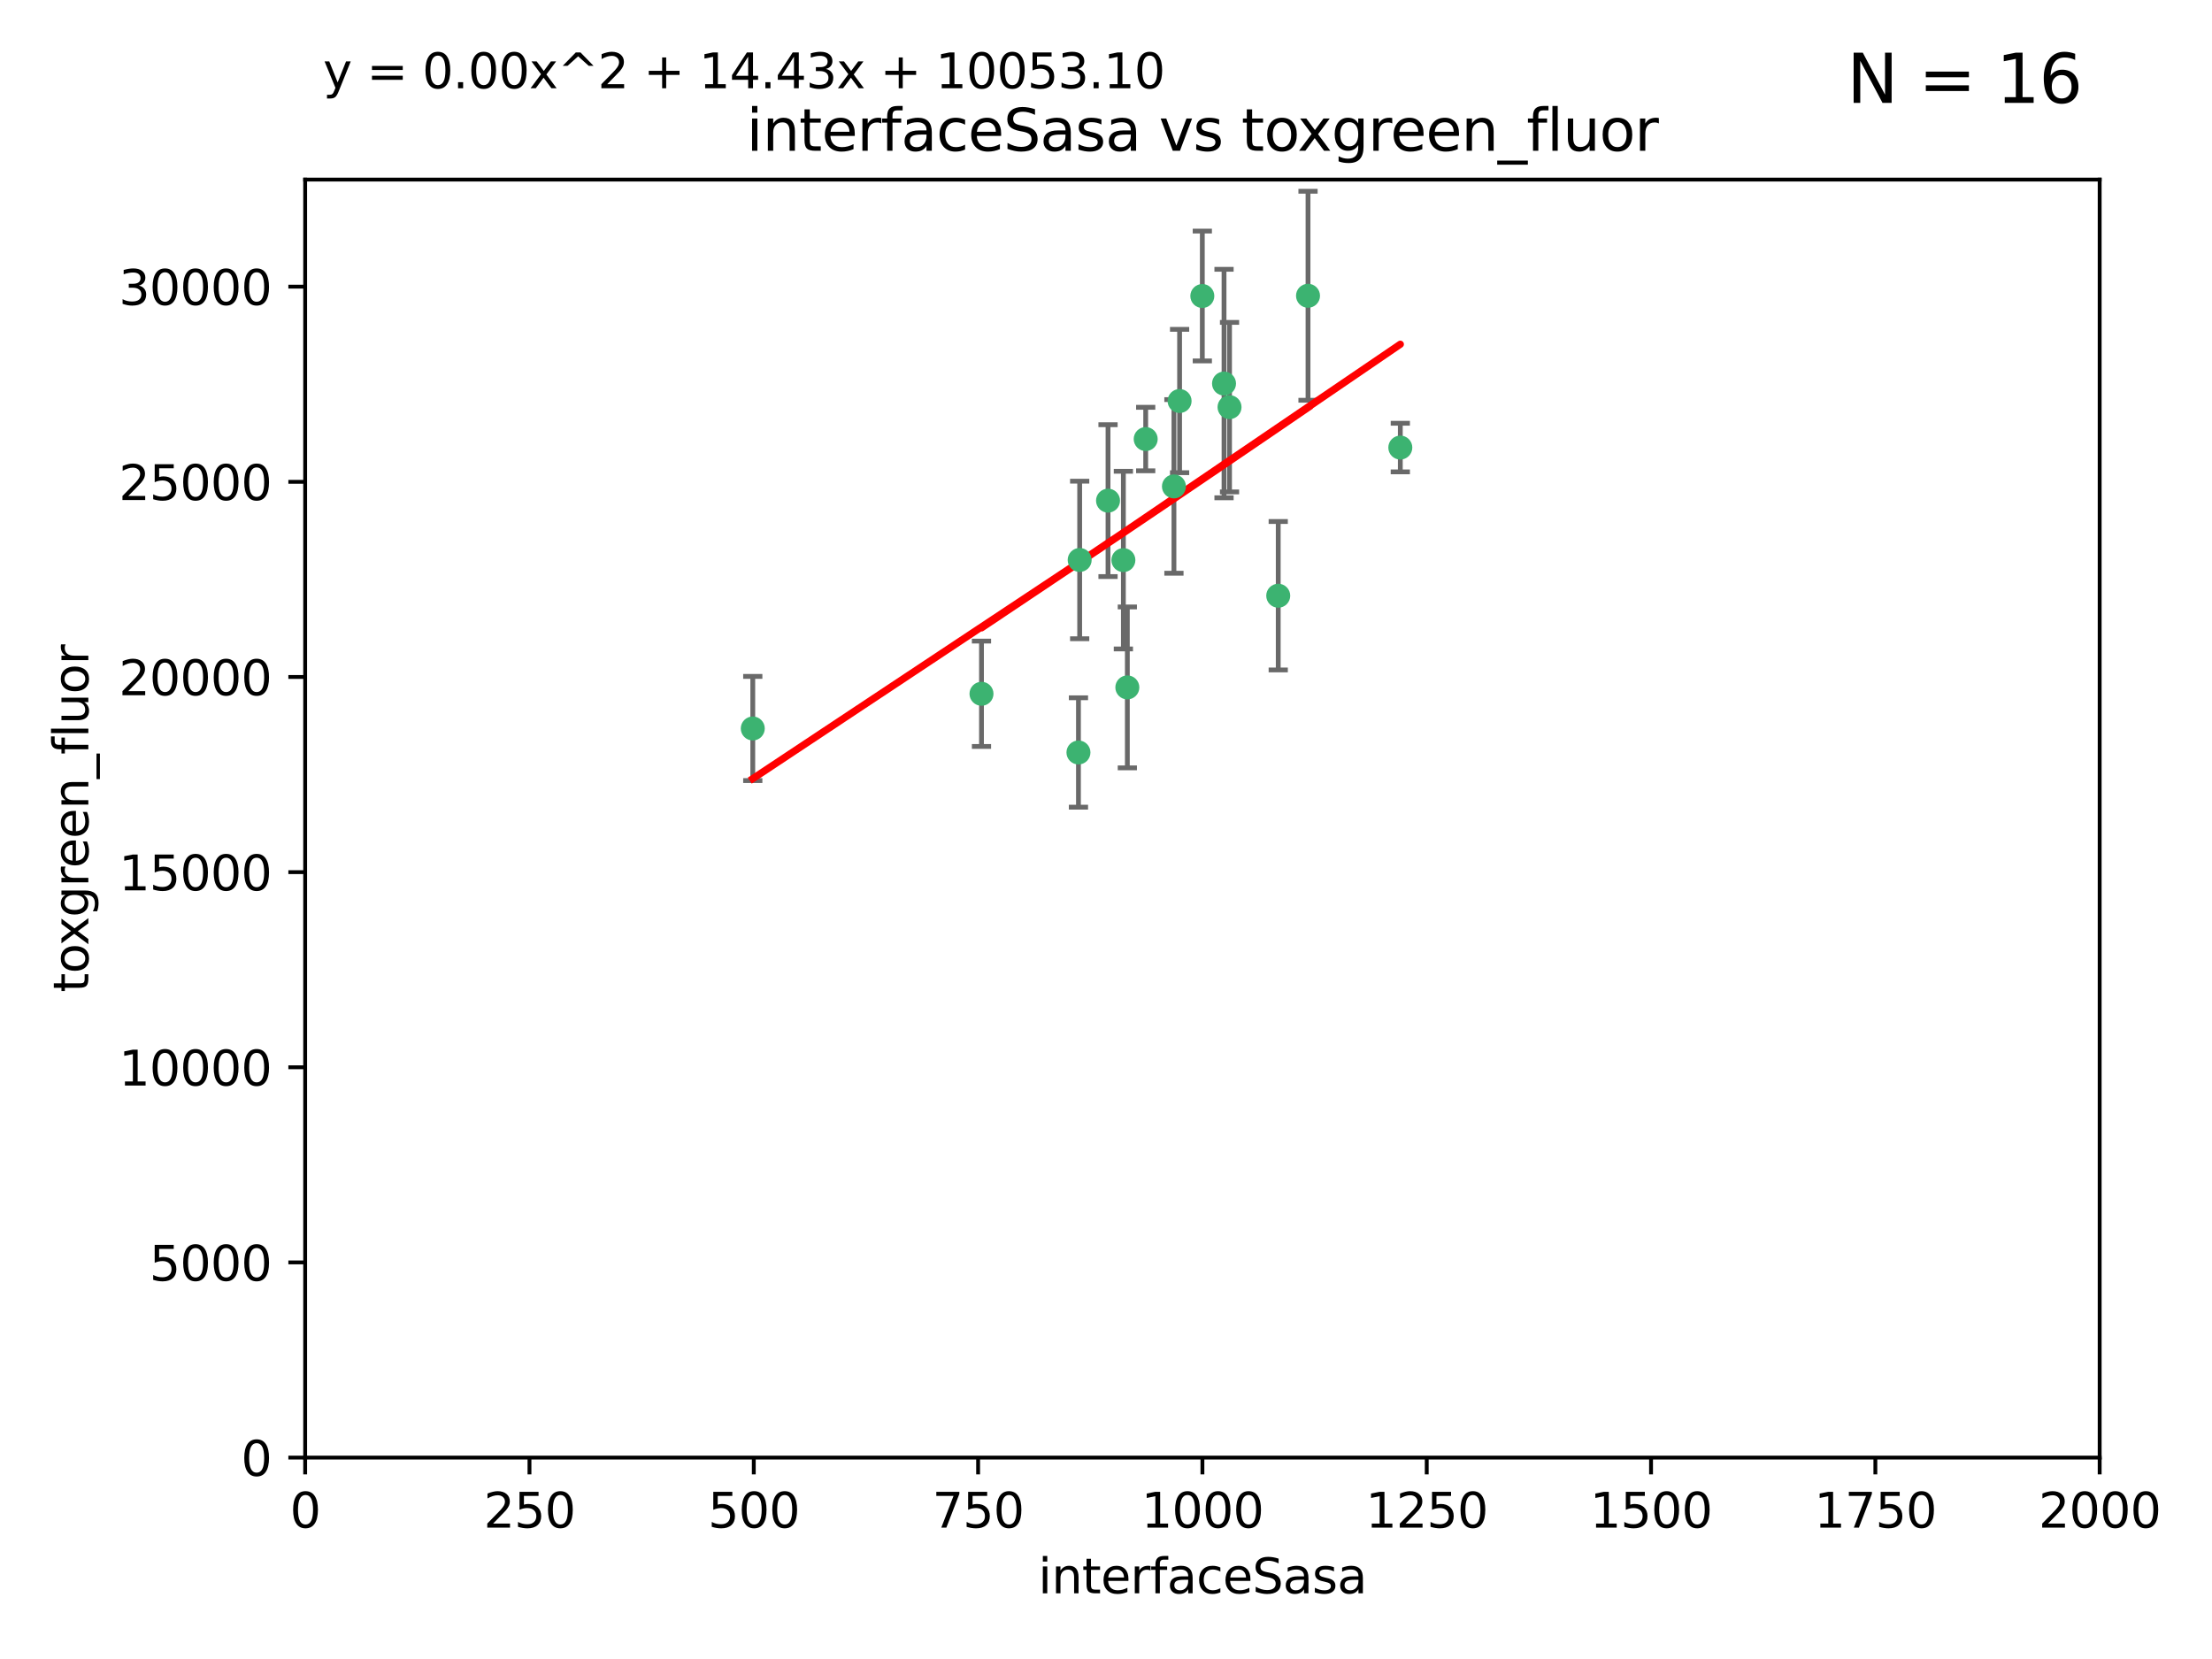 <?xml version="1.0" encoding="utf-8" standalone="no"?>
<!DOCTYPE svg PUBLIC "-//W3C//DTD SVG 1.1//EN"
  "http://www.w3.org/Graphics/SVG/1.1/DTD/svg11.dtd">
<svg xmlns:xlink="http://www.w3.org/1999/xlink" width="460.8pt" height="345.6pt" viewBox="0 0 460.8 345.6" xmlns="http://www.w3.org/2000/svg" version="1.1">
 <defs>
  <style type="text/css">*{stroke-linejoin: round; stroke-linecap: butt}</style>
 </defs>
 <g id="figure_1">
  <g id="patch_1">
   <path d="M 0 345.6 
L 460.8 345.6 
L 460.8 0 
L 0 0 
z
" style="fill: #ffffff"/>
  </g>
  <g id="axes_1">
   <g id="patch_2">
    <path d="M 63.571 303.64 
L 437.4 303.64 
L 437.4 37.411 
L 63.571 37.411 
z
" style="fill: #ffffff"/>
   </g>
   <g id="PathCollection_1">
    <defs>
     <path id="me5e88cd414" d="M 0 1.118 
C 0.297 1.118 0.581 1 0.791 0.791 
C 1 0.581 1.118 0.297 1.118 0 
C 1.118 -0.297 1 -0.581 0.791 -0.791 
C 0.581 -1 0.297 -1.118 0 -1.118 
C -0.297 -1.118 -0.581 -1 -0.791 -0.791 
C -1 -0.581 -1.118 -0.297 -1.118 0 
C -1.118 0.297 -1 0.581 -0.791 0.791 
C -0.581 1 -0.297 1.118 0 1.118 
z
" style="stroke: #3cb371"/>
    </defs>
    <g clip-path="url(#p6ba41b3f4d)">
     <use xlink:href="#me5e88cd414" x="272.484" y="61.614" style="fill: #3cb371; stroke: #3cb371"/>
     <use xlink:href="#me5e88cd414" x="266.28" y="124.1" style="fill: #3cb371; stroke: #3cb371"/>
     <use xlink:href="#me5e88cd414" x="254.987" y="79.9" style="fill: #3cb371; stroke: #3cb371"/>
     <use xlink:href="#me5e88cd414" x="244.553" y="101.33" style="fill: #3cb371; stroke: #3cb371"/>
     <use xlink:href="#me5e88cd414" x="256.134" y="84.817" style="fill: #3cb371; stroke: #3cb371"/>
     <use xlink:href="#me5e88cd414" x="234.02" y="116.682" style="fill: #3cb371; stroke: #3cb371"/>
     <use xlink:href="#me5e88cd414" x="238.669" y="91.463" style="fill: #3cb371; stroke: #3cb371"/>
     <use xlink:href="#me5e88cd414" x="245.731" y="83.54" style="fill: #3cb371; stroke: #3cb371"/>
     <use xlink:href="#me5e88cd414" x="291.711" y="93.237" style="fill: #3cb371; stroke: #3cb371"/>
     <use xlink:href="#me5e88cd414" x="224.916" y="116.65" style="fill: #3cb371; stroke: #3cb371"/>
     <use xlink:href="#me5e88cd414" x="250.465" y="61.664" style="fill: #3cb371; stroke: #3cb371"/>
     <use xlink:href="#me5e88cd414" x="204.462" y="144.527" style="fill: #3cb371; stroke: #3cb371"/>
     <use xlink:href="#me5e88cd414" x="230.822" y="104.293" style="fill: #3cb371; stroke: #3cb371"/>
     <use xlink:href="#me5e88cd414" x="224.662" y="156.754" style="fill: #3cb371; stroke: #3cb371"/>
     <use xlink:href="#me5e88cd414" x="234.846" y="143.2" style="fill: #3cb371; stroke: #3cb371"/>
     <use xlink:href="#me5e88cd414" x="156.817" y="151.755" style="fill: #3cb371; stroke: #3cb371"/>
    </g>
   </g>
   <g id="matplotlib.axis_1">
    <g id="xtick_1">
     <g id="line2d_1">
      <defs>
       <path id="mcbdedbf9aa" d="M 0 0 
L 0 3.5 
" style="stroke: #000000; stroke-width: 0.8"/>
      </defs>
      <g>
       <use xlink:href="#mcbdedbf9aa" x="63.571" y="303.64" style="stroke: #000000; stroke-width: 0.8"/>
      </g>
     </g>
     <g id="text_1">
      <!-- 0 -->
      <g transform="translate(60.39 318.238)scale(0.1 -0.1)">
       <defs>
        <path id="DejaVuSans-30" d="M 2034 4250 
Q 1547 4250 1301 3770 
Q 1056 3291 1056 2328 
Q 1056 1369 1301 889 
Q 1547 409 2034 409 
Q 2525 409 2770 889 
Q 3016 1369 3016 2328 
Q 3016 3291 2770 3770 
Q 2525 4250 2034 4250 
z
M 2034 4750 
Q 2819 4750 3233 4129 
Q 3647 3509 3647 2328 
Q 3647 1150 3233 529 
Q 2819 -91 2034 -91 
Q 1250 -91 836 529 
Q 422 1150 422 2328 
Q 422 3509 836 4129 
Q 1250 4750 2034 4750 
z
" transform="scale(0.016)"/>
       </defs>
       <use xlink:href="#DejaVuSans-30"/>
      </g>
     </g>
    </g>
    <g id="xtick_2">
     <g id="line2d_2">
      <g>
       <use xlink:href="#mcbdedbf9aa" x="110.3" y="303.64" style="stroke: #000000; stroke-width: 0.8"/>
      </g>
     </g>
     <g id="text_2">
      <!-- 250 -->
      <g transform="translate(100.756 318.238)scale(0.1 -0.1)">
       <defs>
        <path id="DejaVuSans-32" d="M 1228 531 
L 3431 531 
L 3431 0 
L 469 0 
L 469 531 
Q 828 903 1448 1529 
Q 2069 2156 2228 2338 
Q 2531 2678 2651 2914 
Q 2772 3150 2772 3378 
Q 2772 3750 2511 3984 
Q 2250 4219 1831 4219 
Q 1534 4219 1204 4116 
Q 875 4013 500 3803 
L 500 4441 
Q 881 4594 1212 4672 
Q 1544 4750 1819 4750 
Q 2544 4750 2975 4387 
Q 3406 4025 3406 3419 
Q 3406 3131 3298 2873 
Q 3191 2616 2906 2266 
Q 2828 2175 2409 1742 
Q 1991 1309 1228 531 
z
" transform="scale(0.016)"/>
        <path id="DejaVuSans-35" d="M 691 4666 
L 3169 4666 
L 3169 4134 
L 1269 4134 
L 1269 2991 
Q 1406 3038 1543 3061 
Q 1681 3084 1819 3084 
Q 2600 3084 3056 2656 
Q 3513 2228 3513 1497 
Q 3513 744 3044 326 
Q 2575 -91 1722 -91 
Q 1428 -91 1123 -41 
Q 819 9 494 109 
L 494 744 
Q 775 591 1075 516 
Q 1375 441 1709 441 
Q 2250 441 2565 725 
Q 2881 1009 2881 1497 
Q 2881 1984 2565 2268 
Q 2250 2553 1709 2553 
Q 1456 2553 1204 2497 
Q 953 2441 691 2322 
L 691 4666 
z
" transform="scale(0.016)"/>
       </defs>
       <use xlink:href="#DejaVuSans-32"/>
       <use xlink:href="#DejaVuSans-35" x="63.623"/>
       <use xlink:href="#DejaVuSans-30" x="127.246"/>
      </g>
     </g>
    </g>
    <g id="xtick_3">
     <g id="line2d_3">
      <g>
       <use xlink:href="#mcbdedbf9aa" x="157.028" y="303.64" style="stroke: #000000; stroke-width: 0.8"/>
      </g>
     </g>
     <g id="text_3">
      <!-- 500 -->
      <g transform="translate(147.485 318.238)scale(0.1 -0.1)">
       <use xlink:href="#DejaVuSans-35"/>
       <use xlink:href="#DejaVuSans-30" x="63.623"/>
       <use xlink:href="#DejaVuSans-30" x="127.246"/>
      </g>
     </g>
    </g>
    <g id="xtick_4">
     <g id="line2d_4">
      <g>
       <use xlink:href="#mcbdedbf9aa" x="203.757" y="303.64" style="stroke: #000000; stroke-width: 0.8"/>
      </g>
     </g>
     <g id="text_4">
      <!-- 750 -->
      <g transform="translate(194.213 318.238)scale(0.1 -0.1)">
       <defs>
        <path id="DejaVuSans-37" d="M 525 4666 
L 3525 4666 
L 3525 4397 
L 1831 0 
L 1172 0 
L 2766 4134 
L 525 4134 
L 525 4666 
z
" transform="scale(0.016)"/>
       </defs>
       <use xlink:href="#DejaVuSans-37"/>
       <use xlink:href="#DejaVuSans-35" x="63.623"/>
       <use xlink:href="#DejaVuSans-30" x="127.246"/>
      </g>
     </g>
    </g>
    <g id="xtick_5">
     <g id="line2d_5">
      <g>
       <use xlink:href="#mcbdedbf9aa" x="250.486" y="303.64" style="stroke: #000000; stroke-width: 0.8"/>
      </g>
     </g>
     <g id="text_5">
      <!-- 1000 -->
      <g transform="translate(237.761 318.238)scale(0.1 -0.1)">
       <defs>
        <path id="DejaVuSans-31" d="M 794 531 
L 1825 531 
L 1825 4091 
L 703 3866 
L 703 4441 
L 1819 4666 
L 2450 4666 
L 2450 531 
L 3481 531 
L 3481 0 
L 794 0 
L 794 531 
z
" transform="scale(0.016)"/>
       </defs>
       <use xlink:href="#DejaVuSans-31"/>
       <use xlink:href="#DejaVuSans-30" x="63.623"/>
       <use xlink:href="#DejaVuSans-30" x="127.246"/>
       <use xlink:href="#DejaVuSans-30" x="190.869"/>
      </g>
     </g>
    </g>
    <g id="xtick_6">
     <g id="line2d_6">
      <g>
       <use xlink:href="#mcbdedbf9aa" x="297.214" y="303.64" style="stroke: #000000; stroke-width: 0.8"/>
      </g>
     </g>
     <g id="text_6">
      <!-- 1250 -->
      <g transform="translate(284.489 318.238)scale(0.1 -0.1)">
       <use xlink:href="#DejaVuSans-31"/>
       <use xlink:href="#DejaVuSans-32" x="63.623"/>
       <use xlink:href="#DejaVuSans-35" x="127.246"/>
       <use xlink:href="#DejaVuSans-30" x="190.869"/>
      </g>
     </g>
    </g>
    <g id="xtick_7">
     <g id="line2d_7">
      <g>
       <use xlink:href="#mcbdedbf9aa" x="343.943" y="303.64" style="stroke: #000000; stroke-width: 0.8"/>
      </g>
     </g>
     <g id="text_7">
      <!-- 1500 -->
      <g transform="translate(331.218 318.238)scale(0.1 -0.1)">
       <use xlink:href="#DejaVuSans-31"/>
       <use xlink:href="#DejaVuSans-35" x="63.623"/>
       <use xlink:href="#DejaVuSans-30" x="127.246"/>
       <use xlink:href="#DejaVuSans-30" x="190.869"/>
      </g>
     </g>
    </g>
    <g id="xtick_8">
     <g id="line2d_8">
      <g>
       <use xlink:href="#mcbdedbf9aa" x="390.671" y="303.64" style="stroke: #000000; stroke-width: 0.8"/>
      </g>
     </g>
     <g id="text_8">
      <!-- 1750 -->
      <g transform="translate(377.946 318.238)scale(0.1 -0.1)">
       <use xlink:href="#DejaVuSans-31"/>
       <use xlink:href="#DejaVuSans-37" x="63.623"/>
       <use xlink:href="#DejaVuSans-35" x="127.246"/>
       <use xlink:href="#DejaVuSans-30" x="190.869"/>
      </g>
     </g>
    </g>
    <g id="xtick_9">
     <g id="line2d_9">
      <g>
       <use xlink:href="#mcbdedbf9aa" x="437.4" y="303.64" style="stroke: #000000; stroke-width: 0.8"/>
      </g>
     </g>
     <g id="text_9">
      <!-- 2000 -->
      <g transform="translate(424.675 318.238)scale(0.1 -0.1)">
       <use xlink:href="#DejaVuSans-32"/>
       <use xlink:href="#DejaVuSans-30" x="63.623"/>
       <use xlink:href="#DejaVuSans-30" x="127.246"/>
       <use xlink:href="#DejaVuSans-30" x="190.869"/>
      </g>
     </g>
    </g>
    <g id="text_10">
     <!-- interfaceSasa -->
     <g transform="translate(216.279 331.917)scale(0.1 -0.1)">
      <defs>
       <path id="DejaVuSans-69" d="M 603 3500 
L 1178 3500 
L 1178 0 
L 603 0 
L 603 3500 
z
M 603 4863 
L 1178 4863 
L 1178 4134 
L 603 4134 
L 603 4863 
z
" transform="scale(0.016)"/>
       <path id="DejaVuSans-6e" d="M 3513 2113 
L 3513 0 
L 2938 0 
L 2938 2094 
Q 2938 2591 2744 2837 
Q 2550 3084 2163 3084 
Q 1697 3084 1428 2787 
Q 1159 2491 1159 1978 
L 1159 0 
L 581 0 
L 581 3500 
L 1159 3500 
L 1159 2956 
Q 1366 3272 1645 3428 
Q 1925 3584 2291 3584 
Q 2894 3584 3203 3211 
Q 3513 2838 3513 2113 
z
" transform="scale(0.016)"/>
       <path id="DejaVuSans-74" d="M 1172 4494 
L 1172 3500 
L 2356 3500 
L 2356 3053 
L 1172 3053 
L 1172 1153 
Q 1172 725 1289 603 
Q 1406 481 1766 481 
L 2356 481 
L 2356 0 
L 1766 0 
Q 1100 0 847 248 
Q 594 497 594 1153 
L 594 3053 
L 172 3053 
L 172 3500 
L 594 3500 
L 594 4494 
L 1172 4494 
z
" transform="scale(0.016)"/>
       <path id="DejaVuSans-65" d="M 3597 1894 
L 3597 1613 
L 953 1613 
Q 991 1019 1311 708 
Q 1631 397 2203 397 
Q 2534 397 2845 478 
Q 3156 559 3463 722 
L 3463 178 
Q 3153 47 2828 -22 
Q 2503 -91 2169 -91 
Q 1331 -91 842 396 
Q 353 884 353 1716 
Q 353 2575 817 3079 
Q 1281 3584 2069 3584 
Q 2775 3584 3186 3129 
Q 3597 2675 3597 1894 
z
M 3022 2063 
Q 3016 2534 2758 2815 
Q 2500 3097 2075 3097 
Q 1594 3097 1305 2825 
Q 1016 2553 972 2059 
L 3022 2063 
z
" transform="scale(0.016)"/>
       <path id="DejaVuSans-72" d="M 2631 2963 
Q 2534 3019 2420 3045 
Q 2306 3072 2169 3072 
Q 1681 3072 1420 2755 
Q 1159 2438 1159 1844 
L 1159 0 
L 581 0 
L 581 3500 
L 1159 3500 
L 1159 2956 
Q 1341 3275 1631 3429 
Q 1922 3584 2338 3584 
Q 2397 3584 2469 3576 
Q 2541 3569 2628 3553 
L 2631 2963 
z
" transform="scale(0.016)"/>
       <path id="DejaVuSans-66" d="M 2375 4863 
L 2375 4384 
L 1825 4384 
Q 1516 4384 1395 4259 
Q 1275 4134 1275 3809 
L 1275 3500 
L 2222 3500 
L 2222 3053 
L 1275 3053 
L 1275 0 
L 697 0 
L 697 3053 
L 147 3053 
L 147 3500 
L 697 3500 
L 697 3744 
Q 697 4328 969 4595 
Q 1241 4863 1831 4863 
L 2375 4863 
z
" transform="scale(0.016)"/>
       <path id="DejaVuSans-61" d="M 2194 1759 
Q 1497 1759 1228 1600 
Q 959 1441 959 1056 
Q 959 750 1161 570 
Q 1363 391 1709 391 
Q 2188 391 2477 730 
Q 2766 1069 2766 1631 
L 2766 1759 
L 2194 1759 
z
M 3341 1997 
L 3341 0 
L 2766 0 
L 2766 531 
Q 2569 213 2275 61 
Q 1981 -91 1556 -91 
Q 1019 -91 701 211 
Q 384 513 384 1019 
Q 384 1609 779 1909 
Q 1175 2209 1959 2209 
L 2766 2209 
L 2766 2266 
Q 2766 2663 2505 2880 
Q 2244 3097 1772 3097 
Q 1472 3097 1187 3025 
Q 903 2953 641 2809 
L 641 3341 
Q 956 3463 1253 3523 
Q 1550 3584 1831 3584 
Q 2591 3584 2966 3190 
Q 3341 2797 3341 1997 
z
" transform="scale(0.016)"/>
       <path id="DejaVuSans-63" d="M 3122 3366 
L 3122 2828 
Q 2878 2963 2633 3030 
Q 2388 3097 2138 3097 
Q 1578 3097 1268 2742 
Q 959 2388 959 1747 
Q 959 1106 1268 751 
Q 1578 397 2138 397 
Q 2388 397 2633 464 
Q 2878 531 3122 666 
L 3122 134 
Q 2881 22 2623 -34 
Q 2366 -91 2075 -91 
Q 1284 -91 818 406 
Q 353 903 353 1747 
Q 353 2603 823 3093 
Q 1294 3584 2113 3584 
Q 2378 3584 2631 3529 
Q 2884 3475 3122 3366 
z
" transform="scale(0.016)"/>
       <path id="DejaVuSans-53" d="M 3425 4513 
L 3425 3897 
Q 3066 4069 2747 4153 
Q 2428 4238 2131 4238 
Q 1616 4238 1336 4038 
Q 1056 3838 1056 3469 
Q 1056 3159 1242 3001 
Q 1428 2844 1947 2747 
L 2328 2669 
Q 3034 2534 3370 2195 
Q 3706 1856 3706 1288 
Q 3706 609 3251 259 
Q 2797 -91 1919 -91 
Q 1588 -91 1214 -16 
Q 841 59 441 206 
L 441 856 
Q 825 641 1194 531 
Q 1563 422 1919 422 
Q 2459 422 2753 634 
Q 3047 847 3047 1241 
Q 3047 1584 2836 1778 
Q 2625 1972 2144 2069 
L 1759 2144 
Q 1053 2284 737 2584 
Q 422 2884 422 3419 
Q 422 4038 858 4394 
Q 1294 4750 2059 4750 
Q 2388 4750 2728 4690 
Q 3069 4631 3425 4513 
z
" transform="scale(0.016)"/>
       <path id="DejaVuSans-73" d="M 2834 3397 
L 2834 2853 
Q 2591 2978 2328 3040 
Q 2066 3103 1784 3103 
Q 1356 3103 1142 2972 
Q 928 2841 928 2578 
Q 928 2378 1081 2264 
Q 1234 2150 1697 2047 
L 1894 2003 
Q 2506 1872 2764 1633 
Q 3022 1394 3022 966 
Q 3022 478 2636 193 
Q 2250 -91 1575 -91 
Q 1294 -91 989 -36 
Q 684 19 347 128 
L 347 722 
Q 666 556 975 473 
Q 1284 391 1588 391 
Q 1994 391 2212 530 
Q 2431 669 2431 922 
Q 2431 1156 2273 1281 
Q 2116 1406 1581 1522 
L 1381 1569 
Q 847 1681 609 1914 
Q 372 2147 372 2553 
Q 372 3047 722 3315 
Q 1072 3584 1716 3584 
Q 2034 3584 2315 3537 
Q 2597 3491 2834 3397 
z
" transform="scale(0.016)"/>
      </defs>
      <use xlink:href="#DejaVuSans-69"/>
      <use xlink:href="#DejaVuSans-6e" x="27.783"/>
      <use xlink:href="#DejaVuSans-74" x="91.162"/>
      <use xlink:href="#DejaVuSans-65" x="130.371"/>
      <use xlink:href="#DejaVuSans-72" x="191.895"/>
      <use xlink:href="#DejaVuSans-66" x="233.008"/>
      <use xlink:href="#DejaVuSans-61" x="268.213"/>
      <use xlink:href="#DejaVuSans-63" x="329.492"/>
      <use xlink:href="#DejaVuSans-65" x="384.473"/>
      <use xlink:href="#DejaVuSans-53" x="445.996"/>
      <use xlink:href="#DejaVuSans-61" x="509.473"/>
      <use xlink:href="#DejaVuSans-73" x="570.752"/>
      <use xlink:href="#DejaVuSans-61" x="622.852"/>
     </g>
    </g>
   </g>
   <g id="matplotlib.axis_2">
    <g id="ytick_1">
     <g id="line2d_10">
      <defs>
       <path id="m8d7c6f97cb" d="M 0 0 
L -3.5 0 
" style="stroke: #000000; stroke-width: 0.8"/>
      </defs>
      <g>
       <use xlink:href="#m8d7c6f97cb" x="63.571" y="303.64" style="stroke: #000000; stroke-width: 0.8"/>
      </g>
     </g>
     <g id="text_11">
      <!-- 0 -->
      <g transform="translate(50.209 307.439)scale(0.1 -0.1)">
       <use xlink:href="#DejaVuSans-30"/>
      </g>
     </g>
    </g>
    <g id="ytick_2">
     <g id="line2d_11">
      <g>
       <use xlink:href="#m8d7c6f97cb" x="63.571" y="262.986" style="stroke: #000000; stroke-width: 0.8"/>
      </g>
     </g>
     <g id="text_12">
      <!-- 5000 -->
      <g transform="translate(31.121 266.786)scale(0.1 -0.1)">
       <use xlink:href="#DejaVuSans-35"/>
       <use xlink:href="#DejaVuSans-30" x="63.623"/>
       <use xlink:href="#DejaVuSans-30" x="127.246"/>
       <use xlink:href="#DejaVuSans-30" x="190.869"/>
      </g>
     </g>
    </g>
    <g id="ytick_3">
     <g id="line2d_12">
      <g>
       <use xlink:href="#m8d7c6f97cb" x="63.571" y="222.333" style="stroke: #000000; stroke-width: 0.8"/>
      </g>
     </g>
     <g id="text_13">
      <!-- 10000 -->
      <g transform="translate(24.759 226.132)scale(0.1 -0.1)">
       <use xlink:href="#DejaVuSans-31"/>
       <use xlink:href="#DejaVuSans-30" x="63.623"/>
       <use xlink:href="#DejaVuSans-30" x="127.246"/>
       <use xlink:href="#DejaVuSans-30" x="190.869"/>
       <use xlink:href="#DejaVuSans-30" x="254.492"/>
      </g>
     </g>
    </g>
    <g id="ytick_4">
     <g id="line2d_13">
      <g>
       <use xlink:href="#m8d7c6f97cb" x="63.571" y="181.679" style="stroke: #000000; stroke-width: 0.8"/>
      </g>
     </g>
     <g id="text_14">
      <!-- 15000 -->
      <g transform="translate(24.759 185.478)scale(0.1 -0.1)">
       <use xlink:href="#DejaVuSans-31"/>
       <use xlink:href="#DejaVuSans-35" x="63.623"/>
       <use xlink:href="#DejaVuSans-30" x="127.246"/>
       <use xlink:href="#DejaVuSans-30" x="190.869"/>
       <use xlink:href="#DejaVuSans-30" x="254.492"/>
      </g>
     </g>
    </g>
    <g id="ytick_5">
     <g id="line2d_14">
      <g>
       <use xlink:href="#m8d7c6f97cb" x="63.571" y="141.026" style="stroke: #000000; stroke-width: 0.8"/>
      </g>
     </g>
     <g id="text_15">
      <!-- 20000 -->
      <g transform="translate(24.759 144.825)scale(0.1 -0.1)">
       <use xlink:href="#DejaVuSans-32"/>
       <use xlink:href="#DejaVuSans-30" x="63.623"/>
       <use xlink:href="#DejaVuSans-30" x="127.246"/>
       <use xlink:href="#DejaVuSans-30" x="190.869"/>
       <use xlink:href="#DejaVuSans-30" x="254.492"/>
      </g>
     </g>
    </g>
    <g id="ytick_6">
     <g id="line2d_15">
      <g>
       <use xlink:href="#m8d7c6f97cb" x="63.571" y="100.372" style="stroke: #000000; stroke-width: 0.8"/>
      </g>
     </g>
     <g id="text_16">
      <!-- 25000 -->
      <g transform="translate(24.759 104.171)scale(0.1 -0.1)">
       <use xlink:href="#DejaVuSans-32"/>
       <use xlink:href="#DejaVuSans-35" x="63.623"/>
       <use xlink:href="#DejaVuSans-30" x="127.246"/>
       <use xlink:href="#DejaVuSans-30" x="190.869"/>
       <use xlink:href="#DejaVuSans-30" x="254.492"/>
      </g>
     </g>
    </g>
    <g id="ytick_7">
     <g id="line2d_16">
      <g>
       <use xlink:href="#m8d7c6f97cb" x="63.571" y="59.718" style="stroke: #000000; stroke-width: 0.8"/>
      </g>
     </g>
     <g id="text_17">
      <!-- 30000 -->
      <g transform="translate(24.759 63.518)scale(0.1 -0.1)">
       <defs>
        <path id="DejaVuSans-33" d="M 2597 2516 
Q 3050 2419 3304 2112 
Q 3559 1806 3559 1356 
Q 3559 666 3084 287 
Q 2609 -91 1734 -91 
Q 1441 -91 1130 -33 
Q 819 25 488 141 
L 488 750 
Q 750 597 1062 519 
Q 1375 441 1716 441 
Q 2309 441 2620 675 
Q 2931 909 2931 1356 
Q 2931 1769 2642 2001 
Q 2353 2234 1838 2234 
L 1294 2234 
L 1294 2753 
L 1863 2753 
Q 2328 2753 2575 2939 
Q 2822 3125 2822 3475 
Q 2822 3834 2567 4026 
Q 2313 4219 1838 4219 
Q 1578 4219 1281 4162 
Q 984 4106 628 3988 
L 628 4550 
Q 988 4650 1302 4700 
Q 1616 4750 1894 4750 
Q 2613 4750 3031 4423 
Q 3450 4097 3450 3541 
Q 3450 3153 3228 2886 
Q 3006 2619 2597 2516 
z
" transform="scale(0.016)"/>
       </defs>
       <use xlink:href="#DejaVuSans-33"/>
       <use xlink:href="#DejaVuSans-30" x="63.623"/>
       <use xlink:href="#DejaVuSans-30" x="127.246"/>
       <use xlink:href="#DejaVuSans-30" x="190.869"/>
       <use xlink:href="#DejaVuSans-30" x="254.492"/>
      </g>
     </g>
    </g>
    <g id="text_18">
     <!-- toxgreen_fluor -->
     <g transform="translate(18.401 206.72)rotate(-90)scale(0.1 -0.1)">
      <defs>
       <path id="DejaVuSans-6f" d="M 1959 3097 
Q 1497 3097 1228 2736 
Q 959 2375 959 1747 
Q 959 1119 1226 758 
Q 1494 397 1959 397 
Q 2419 397 2687 759 
Q 2956 1122 2956 1747 
Q 2956 2369 2687 2733 
Q 2419 3097 1959 3097 
z
M 1959 3584 
Q 2709 3584 3137 3096 
Q 3566 2609 3566 1747 
Q 3566 888 3137 398 
Q 2709 -91 1959 -91 
Q 1206 -91 779 398 
Q 353 888 353 1747 
Q 353 2609 779 3096 
Q 1206 3584 1959 3584 
z
" transform="scale(0.016)"/>
       <path id="DejaVuSans-78" d="M 3513 3500 
L 2247 1797 
L 3578 0 
L 2900 0 
L 1881 1375 
L 863 0 
L 184 0 
L 1544 1831 
L 300 3500 
L 978 3500 
L 1906 2253 
L 2834 3500 
L 3513 3500 
z
" transform="scale(0.016)"/>
       <path id="DejaVuSans-67" d="M 2906 1791 
Q 2906 2416 2648 2759 
Q 2391 3103 1925 3103 
Q 1463 3103 1205 2759 
Q 947 2416 947 1791 
Q 947 1169 1205 825 
Q 1463 481 1925 481 
Q 2391 481 2648 825 
Q 2906 1169 2906 1791 
z
M 3481 434 
Q 3481 -459 3084 -895 
Q 2688 -1331 1869 -1331 
Q 1566 -1331 1297 -1286 
Q 1028 -1241 775 -1147 
L 775 -588 
Q 1028 -725 1275 -790 
Q 1522 -856 1778 -856 
Q 2344 -856 2625 -561 
Q 2906 -266 2906 331 
L 2906 616 
Q 2728 306 2450 153 
Q 2172 0 1784 0 
Q 1141 0 747 490 
Q 353 981 353 1791 
Q 353 2603 747 3093 
Q 1141 3584 1784 3584 
Q 2172 3584 2450 3431 
Q 2728 3278 2906 2969 
L 2906 3500 
L 3481 3500 
L 3481 434 
z
" transform="scale(0.016)"/>
       <path id="DejaVuSans-5f" d="M 3263 -1063 
L 3263 -1509 
L -63 -1509 
L -63 -1063 
L 3263 -1063 
z
" transform="scale(0.016)"/>
       <path id="DejaVuSans-6c" d="M 603 4863 
L 1178 4863 
L 1178 0 
L 603 0 
L 603 4863 
z
" transform="scale(0.016)"/>
       <path id="DejaVuSans-75" d="M 544 1381 
L 544 3500 
L 1119 3500 
L 1119 1403 
Q 1119 906 1312 657 
Q 1506 409 1894 409 
Q 2359 409 2629 706 
Q 2900 1003 2900 1516 
L 2900 3500 
L 3475 3500 
L 3475 0 
L 2900 0 
L 2900 538 
Q 2691 219 2414 64 
Q 2138 -91 1772 -91 
Q 1169 -91 856 284 
Q 544 659 544 1381 
z
M 1991 3584 
L 1991 3584 
z
" transform="scale(0.016)"/>
      </defs>
      <use xlink:href="#DejaVuSans-74"/>
      <use xlink:href="#DejaVuSans-6f" x="39.209"/>
      <use xlink:href="#DejaVuSans-78" x="97.266"/>
      <use xlink:href="#DejaVuSans-67" x="156.445"/>
      <use xlink:href="#DejaVuSans-72" x="219.922"/>
      <use xlink:href="#DejaVuSans-65" x="258.785"/>
      <use xlink:href="#DejaVuSans-65" x="320.309"/>
      <use xlink:href="#DejaVuSans-6e" x="381.832"/>
      <use xlink:href="#DejaVuSans-5f" x="445.211"/>
      <use xlink:href="#DejaVuSans-66" x="495.211"/>
      <use xlink:href="#DejaVuSans-6c" x="530.416"/>
      <use xlink:href="#DejaVuSans-75" x="558.199"/>
      <use xlink:href="#DejaVuSans-6f" x="621.578"/>
      <use xlink:href="#DejaVuSans-72" x="682.76"/>
     </g>
    </g>
   </g>
   <g id="LineCollection_1">
    <path d="M 272.484 83.38 
L 272.484 39.848 
" clip-path="url(#p6ba41b3f4d)" style="fill: none; stroke: #696969"/>
    <path d="M 266.28 139.562 
L 266.28 108.638 
" clip-path="url(#p6ba41b3f4d)" style="fill: none; stroke: #696969"/>
    <path d="M 254.987 103.698 
L 254.987 56.102 
" clip-path="url(#p6ba41b3f4d)" style="fill: none; stroke: #696969"/>
    <path d="M 244.553 119.415 
L 244.553 83.245 
" clip-path="url(#p6ba41b3f4d)" style="fill: none; stroke: #696969"/>
    <path d="M 256.134 102.476 
L 256.134 67.157 
" clip-path="url(#p6ba41b3f4d)" style="fill: none; stroke: #696969"/>
    <path d="M 234.02 135.19 
L 234.02 98.175 
" clip-path="url(#p6ba41b3f4d)" style="fill: none; stroke: #696969"/>
    <path d="M 238.669 98.075 
L 238.669 84.85 
" clip-path="url(#p6ba41b3f4d)" style="fill: none; stroke: #696969"/>
    <path d="M 245.731 98.468 
L 245.731 68.613 
" clip-path="url(#p6ba41b3f4d)" style="fill: none; stroke: #696969"/>
    <path d="M 291.711 98.3 
L 291.711 88.175 
" clip-path="url(#p6ba41b3f4d)" style="fill: none; stroke: #696969"/>
    <path d="M 224.916 133.058 
L 224.916 100.243 
" clip-path="url(#p6ba41b3f4d)" style="fill: none; stroke: #696969"/>
    <path d="M 250.465 75.185 
L 250.465 48.142 
" clip-path="url(#p6ba41b3f4d)" style="fill: none; stroke: #696969"/>
    <path d="M 204.462 155.498 
L 204.462 133.556 
" clip-path="url(#p6ba41b3f4d)" style="fill: none; stroke: #696969"/>
    <path d="M 230.822 120.111 
L 230.822 88.475 
" clip-path="url(#p6ba41b3f4d)" style="fill: none; stroke: #696969"/>
    <path d="M 224.662 168.148 
L 224.662 145.359 
" clip-path="url(#p6ba41b3f4d)" style="fill: none; stroke: #696969"/>
    <path d="M 234.846 159.961 
L 234.846 126.439 
" clip-path="url(#p6ba41b3f4d)" style="fill: none; stroke: #696969"/>
    <path d="M 156.817 162.606 
L 156.817 140.905 
" clip-path="url(#p6ba41b3f4d)" style="fill: none; stroke: #696969"/>
   </g>
   <g id="line2d_17">
    <defs>
     <path id="m3592ea55e4" d="M 2 0 
L -2 -0 
" style="stroke: #696969"/>
    </defs>
    <g clip-path="url(#p6ba41b3f4d)">
     <use xlink:href="#m3592ea55e4" x="272.484" y="83.38" style="fill: #696969; stroke: #696969"/>
     <use xlink:href="#m3592ea55e4" x="266.28" y="139.562" style="fill: #696969; stroke: #696969"/>
     <use xlink:href="#m3592ea55e4" x="254.987" y="103.698" style="fill: #696969; stroke: #696969"/>
     <use xlink:href="#m3592ea55e4" x="244.553" y="119.415" style="fill: #696969; stroke: #696969"/>
     <use xlink:href="#m3592ea55e4" x="256.134" y="102.476" style="fill: #696969; stroke: #696969"/>
     <use xlink:href="#m3592ea55e4" x="234.02" y="135.19" style="fill: #696969; stroke: #696969"/>
     <use xlink:href="#m3592ea55e4" x="238.669" y="98.075" style="fill: #696969; stroke: #696969"/>
     <use xlink:href="#m3592ea55e4" x="245.731" y="98.468" style="fill: #696969; stroke: #696969"/>
     <use xlink:href="#m3592ea55e4" x="291.711" y="98.3" style="fill: #696969; stroke: #696969"/>
     <use xlink:href="#m3592ea55e4" x="224.916" y="133.058" style="fill: #696969; stroke: #696969"/>
     <use xlink:href="#m3592ea55e4" x="250.465" y="75.185" style="fill: #696969; stroke: #696969"/>
     <use xlink:href="#m3592ea55e4" x="204.462" y="155.498" style="fill: #696969; stroke: #696969"/>
     <use xlink:href="#m3592ea55e4" x="230.822" y="120.111" style="fill: #696969; stroke: #696969"/>
     <use xlink:href="#m3592ea55e4" x="224.662" y="168.148" style="fill: #696969; stroke: #696969"/>
     <use xlink:href="#m3592ea55e4" x="234.846" y="159.961" style="fill: #696969; stroke: #696969"/>
     <use xlink:href="#m3592ea55e4" x="156.817" y="162.606" style="fill: #696969; stroke: #696969"/>
    </g>
   </g>
   <g id="line2d_18">
    <g clip-path="url(#p6ba41b3f4d)">
     <use xlink:href="#m3592ea55e4" x="272.484" y="39.848" style="fill: #696969; stroke: #696969"/>
     <use xlink:href="#m3592ea55e4" x="266.28" y="108.638" style="fill: #696969; stroke: #696969"/>
     <use xlink:href="#m3592ea55e4" x="254.987" y="56.102" style="fill: #696969; stroke: #696969"/>
     <use xlink:href="#m3592ea55e4" x="244.553" y="83.245" style="fill: #696969; stroke: #696969"/>
     <use xlink:href="#m3592ea55e4" x="256.134" y="67.157" style="fill: #696969; stroke: #696969"/>
     <use xlink:href="#m3592ea55e4" x="234.02" y="98.175" style="fill: #696969; stroke: #696969"/>
     <use xlink:href="#m3592ea55e4" x="238.669" y="84.85" style="fill: #696969; stroke: #696969"/>
     <use xlink:href="#m3592ea55e4" x="245.731" y="68.613" style="fill: #696969; stroke: #696969"/>
     <use xlink:href="#m3592ea55e4" x="291.711" y="88.175" style="fill: #696969; stroke: #696969"/>
     <use xlink:href="#m3592ea55e4" x="224.916" y="100.243" style="fill: #696969; stroke: #696969"/>
     <use xlink:href="#m3592ea55e4" x="250.465" y="48.142" style="fill: #696969; stroke: #696969"/>
     <use xlink:href="#m3592ea55e4" x="204.462" y="133.556" style="fill: #696969; stroke: #696969"/>
     <use xlink:href="#m3592ea55e4" x="230.822" y="88.475" style="fill: #696969; stroke: #696969"/>
     <use xlink:href="#m3592ea55e4" x="224.662" y="145.359" style="fill: #696969; stroke: #696969"/>
     <use xlink:href="#m3592ea55e4" x="234.846" y="126.439" style="fill: #696969; stroke: #696969"/>
     <use xlink:href="#m3592ea55e4" x="156.817" y="140.905" style="fill: #696969; stroke: #696969"/>
    </g>
   </g>
   <g id="line2d_19">
    <path d="M 272.484 84.911 
L 266.28 89.147 
L 254.987 96.834 
L 244.553 103.904 
L 256.134 96.054 
L 234.02 111.012 
L 238.669 107.879 
L 245.731 103.108 
L 291.711 71.713 
L 224.916 117.133 
L 250.465 99.901 
L 204.462 130.802 
L 230.822 113.165 
L 224.662 117.303 
L 234.846 110.456 
L 156.817 162.205 
" clip-path="url(#p6ba41b3f4d)" style="fill: none; stroke: #ff0000; stroke-width: 1.5; stroke-linecap: square"/>
   </g>
   <g id="line2d_20">
    <defs>
     <path id="mac1494abd4" d="M 0 2 
C 0.53 2 1.039 1.789 1.414 1.414 
C 1.789 1.039 2 0.53 2 0 
C 2 -0.53 1.789 -1.039 1.414 -1.414 
C 1.039 -1.789 0.53 -2 0 -2 
C -0.53 -2 -1.039 -1.789 -1.414 -1.414 
C -1.789 -1.039 -2 -0.53 -2 0 
C -2 0.53 -1.789 1.039 -1.414 1.414 
C -1.039 1.789 -0.53 2 0 2 
z
" style="stroke: #3cb371"/>
    </defs>
    <g clip-path="url(#p6ba41b3f4d)">
     <use xlink:href="#mac1494abd4" x="272.484" y="61.614" style="fill: #3cb371; stroke: #3cb371"/>
     <use xlink:href="#mac1494abd4" x="266.28" y="124.1" style="fill: #3cb371; stroke: #3cb371"/>
     <use xlink:href="#mac1494abd4" x="254.987" y="79.9" style="fill: #3cb371; stroke: #3cb371"/>
     <use xlink:href="#mac1494abd4" x="244.553" y="101.33" style="fill: #3cb371; stroke: #3cb371"/>
     <use xlink:href="#mac1494abd4" x="256.134" y="84.817" style="fill: #3cb371; stroke: #3cb371"/>
     <use xlink:href="#mac1494abd4" x="234.02" y="116.682" style="fill: #3cb371; stroke: #3cb371"/>
     <use xlink:href="#mac1494abd4" x="238.669" y="91.463" style="fill: #3cb371; stroke: #3cb371"/>
     <use xlink:href="#mac1494abd4" x="245.731" y="83.54" style="fill: #3cb371; stroke: #3cb371"/>
     <use xlink:href="#mac1494abd4" x="291.711" y="93.237" style="fill: #3cb371; stroke: #3cb371"/>
     <use xlink:href="#mac1494abd4" x="224.916" y="116.65" style="fill: #3cb371; stroke: #3cb371"/>
     <use xlink:href="#mac1494abd4" x="250.465" y="61.664" style="fill: #3cb371; stroke: #3cb371"/>
     <use xlink:href="#mac1494abd4" x="204.462" y="144.527" style="fill: #3cb371; stroke: #3cb371"/>
     <use xlink:href="#mac1494abd4" x="230.822" y="104.293" style="fill: #3cb371; stroke: #3cb371"/>
     <use xlink:href="#mac1494abd4" x="224.662" y="156.754" style="fill: #3cb371; stroke: #3cb371"/>
     <use xlink:href="#mac1494abd4" x="234.846" y="143.2" style="fill: #3cb371; stroke: #3cb371"/>
     <use xlink:href="#mac1494abd4" x="156.817" y="151.755" style="fill: #3cb371; stroke: #3cb371"/>
    </g>
   </g>
   <g id="patch_3">
    <path d="M 63.571 303.64 
L 63.571 37.411 
" style="fill: none; stroke: #000000; stroke-width: 0.8; stroke-linejoin: miter; stroke-linecap: square"/>
   </g>
   <g id="patch_4">
    <path d="M 437.4 303.64 
L 437.4 37.411 
" style="fill: none; stroke: #000000; stroke-width: 0.8; stroke-linejoin: miter; stroke-linecap: square"/>
   </g>
   <g id="patch_5">
    <path d="M 63.571 303.64 
L 437.4 303.64 
" style="fill: none; stroke: #000000; stroke-width: 0.8; stroke-linejoin: miter; stroke-linecap: square"/>
   </g>
   <g id="patch_6">
    <path d="M 63.571 37.411 
L 437.4 37.411 
" style="fill: none; stroke: #000000; stroke-width: 0.8; stroke-linejoin: miter; stroke-linecap: square"/>
   </g>
   <g id="text_19">
    <!-- N = 16 -->
    <g transform="translate(384.743 21.426)scale(0.14 -0.14)">
     <defs>
      <path id="DejaVuSans-4e" d="M 628 4666 
L 1478 4666 
L 3547 763 
L 3547 4666 
L 4159 4666 
L 4159 0 
L 3309 0 
L 1241 3903 
L 1241 0 
L 628 0 
L 628 4666 
z
" transform="scale(0.016)"/>
      <path id="DejaVuSans-20" transform="scale(0.016)"/>
      <path id="DejaVuSans-3d" d="M 678 2906 
L 4684 2906 
L 4684 2381 
L 678 2381 
L 678 2906 
z
M 678 1631 
L 4684 1631 
L 4684 1100 
L 678 1100 
L 678 1631 
z
" transform="scale(0.016)"/>
      <path id="DejaVuSans-36" d="M 2113 2584 
Q 1688 2584 1439 2293 
Q 1191 2003 1191 1497 
Q 1191 994 1439 701 
Q 1688 409 2113 409 
Q 2538 409 2786 701 
Q 3034 994 3034 1497 
Q 3034 2003 2786 2293 
Q 2538 2584 2113 2584 
z
M 3366 4563 
L 3366 3988 
Q 3128 4100 2886 4159 
Q 2644 4219 2406 4219 
Q 1781 4219 1451 3797 
Q 1122 3375 1075 2522 
Q 1259 2794 1537 2939 
Q 1816 3084 2150 3084 
Q 2853 3084 3261 2657 
Q 3669 2231 3669 1497 
Q 3669 778 3244 343 
Q 2819 -91 2113 -91 
Q 1303 -91 875 529 
Q 447 1150 447 2328 
Q 447 3434 972 4092 
Q 1497 4750 2381 4750 
Q 2619 4750 2861 4703 
Q 3103 4656 3366 4563 
z
" transform="scale(0.016)"/>
     </defs>
     <use xlink:href="#DejaVuSans-4e"/>
     <use xlink:href="#DejaVuSans-20" x="74.805"/>
     <use xlink:href="#DejaVuSans-3d" x="106.592"/>
     <use xlink:href="#DejaVuSans-20" x="190.381"/>
     <use xlink:href="#DejaVuSans-31" x="222.168"/>
     <use xlink:href="#DejaVuSans-36" x="285.791"/>
    </g>
   </g>
   <g id="text_20">
    <!-- y = 0.00x^2 + 14.43x + 10053.10 -->
    <g transform="translate(67.31 18.387)scale(0.1 -0.1)">
     <defs>
      <path id="DejaVuSans-79" d="M 2059 -325 
Q 1816 -950 1584 -1140 
Q 1353 -1331 966 -1331 
L 506 -1331 
L 506 -850 
L 844 -850 
Q 1081 -850 1212 -737 
Q 1344 -625 1503 -206 
L 1606 56 
L 191 3500 
L 800 3500 
L 1894 763 
L 2988 3500 
L 3597 3500 
L 2059 -325 
z
" transform="scale(0.016)"/>
      <path id="DejaVuSans-2e" d="M 684 794 
L 1344 794 
L 1344 0 
L 684 0 
L 684 794 
z
" transform="scale(0.016)"/>
      <path id="DejaVuSans-5e" d="M 2988 4666 
L 4684 2925 
L 4056 2925 
L 2681 4159 
L 1306 2925 
L 678 2925 
L 2375 4666 
L 2988 4666 
z
" transform="scale(0.016)"/>
      <path id="DejaVuSans-2b" d="M 2944 4013 
L 2944 2272 
L 4684 2272 
L 4684 1741 
L 2944 1741 
L 2944 0 
L 2419 0 
L 2419 1741 
L 678 1741 
L 678 2272 
L 2419 2272 
L 2419 4013 
L 2944 4013 
z
" transform="scale(0.016)"/>
      <path id="DejaVuSans-34" d="M 2419 4116 
L 825 1625 
L 2419 1625 
L 2419 4116 
z
M 2253 4666 
L 3047 4666 
L 3047 1625 
L 3713 1625 
L 3713 1100 
L 3047 1100 
L 3047 0 
L 2419 0 
L 2419 1100 
L 313 1100 
L 313 1709 
L 2253 4666 
z
" transform="scale(0.016)"/>
     </defs>
     <use xlink:href="#DejaVuSans-79"/>
     <use xlink:href="#DejaVuSans-20" x="59.18"/>
     <use xlink:href="#DejaVuSans-3d" x="90.967"/>
     <use xlink:href="#DejaVuSans-20" x="174.756"/>
     <use xlink:href="#DejaVuSans-30" x="206.543"/>
     <use xlink:href="#DejaVuSans-2e" x="270.166"/>
     <use xlink:href="#DejaVuSans-30" x="301.953"/>
     <use xlink:href="#DejaVuSans-30" x="365.576"/>
     <use xlink:href="#DejaVuSans-78" x="429.199"/>
     <use xlink:href="#DejaVuSans-5e" x="488.379"/>
     <use xlink:href="#DejaVuSans-32" x="572.168"/>
     <use xlink:href="#DejaVuSans-20" x="635.791"/>
     <use xlink:href="#DejaVuSans-2b" x="667.578"/>
     <use xlink:href="#DejaVuSans-20" x="751.367"/>
     <use xlink:href="#DejaVuSans-31" x="783.154"/>
     <use xlink:href="#DejaVuSans-34" x="846.777"/>
     <use xlink:href="#DejaVuSans-2e" x="910.4"/>
     <use xlink:href="#DejaVuSans-34" x="942.188"/>
     <use xlink:href="#DejaVuSans-33" x="1005.811"/>
     <use xlink:href="#DejaVuSans-78" x="1069.434"/>
     <use xlink:href="#DejaVuSans-20" x="1128.613"/>
     <use xlink:href="#DejaVuSans-2b" x="1160.4"/>
     <use xlink:href="#DejaVuSans-20" x="1244.189"/>
     <use xlink:href="#DejaVuSans-31" x="1275.977"/>
     <use xlink:href="#DejaVuSans-30" x="1339.6"/>
     <use xlink:href="#DejaVuSans-30" x="1403.223"/>
     <use xlink:href="#DejaVuSans-35" x="1466.846"/>
     <use xlink:href="#DejaVuSans-33" x="1530.469"/>
     <use xlink:href="#DejaVuSans-2e" x="1594.092"/>
     <use xlink:href="#DejaVuSans-31" x="1625.879"/>
     <use xlink:href="#DejaVuSans-30" x="1689.502"/>
    </g>
   </g>
   <g id="text_21">
    <!-- interfaceSasa vs toxgreen_fluor -->
    <g transform="translate(155.513 31.411)scale(0.12 -0.12)">
     <defs>
      <path id="DejaVuSans-76" d="M 191 3500 
L 800 3500 
L 1894 563 
L 2988 3500 
L 3597 3500 
L 2284 0 
L 1503 0 
L 191 3500 
z
" transform="scale(0.016)"/>
     </defs>
     <use xlink:href="#DejaVuSans-69"/>
     <use xlink:href="#DejaVuSans-6e" x="27.783"/>
     <use xlink:href="#DejaVuSans-74" x="91.162"/>
     <use xlink:href="#DejaVuSans-65" x="130.371"/>
     <use xlink:href="#DejaVuSans-72" x="191.895"/>
     <use xlink:href="#DejaVuSans-66" x="233.008"/>
     <use xlink:href="#DejaVuSans-61" x="268.213"/>
     <use xlink:href="#DejaVuSans-63" x="329.492"/>
     <use xlink:href="#DejaVuSans-65" x="384.473"/>
     <use xlink:href="#DejaVuSans-53" x="445.996"/>
     <use xlink:href="#DejaVuSans-61" x="509.473"/>
     <use xlink:href="#DejaVuSans-73" x="570.752"/>
     <use xlink:href="#DejaVuSans-61" x="622.852"/>
     <use xlink:href="#DejaVuSans-20" x="684.131"/>
     <use xlink:href="#DejaVuSans-76" x="715.918"/>
     <use xlink:href="#DejaVuSans-73" x="775.098"/>
     <use xlink:href="#DejaVuSans-20" x="827.197"/>
     <use xlink:href="#DejaVuSans-74" x="858.984"/>
     <use xlink:href="#DejaVuSans-6f" x="898.193"/>
     <use xlink:href="#DejaVuSans-78" x="956.25"/>
     <use xlink:href="#DejaVuSans-67" x="1015.43"/>
     <use xlink:href="#DejaVuSans-72" x="1078.906"/>
     <use xlink:href="#DejaVuSans-65" x="1117.77"/>
     <use xlink:href="#DejaVuSans-65" x="1179.293"/>
     <use xlink:href="#DejaVuSans-6e" x="1240.816"/>
     <use xlink:href="#DejaVuSans-5f" x="1304.195"/>
     <use xlink:href="#DejaVuSans-66" x="1354.195"/>
     <use xlink:href="#DejaVuSans-6c" x="1389.4"/>
     <use xlink:href="#DejaVuSans-75" x="1417.184"/>
     <use xlink:href="#DejaVuSans-6f" x="1480.562"/>
     <use xlink:href="#DejaVuSans-72" x="1541.744"/>
    </g>
   </g>
  </g>
 </g>
 <defs>
  <clipPath id="p6ba41b3f4d">
   <rect x="63.571" y="37.411" width="373.829" height="266.229"/>
  </clipPath>
 </defs>
</svg>
